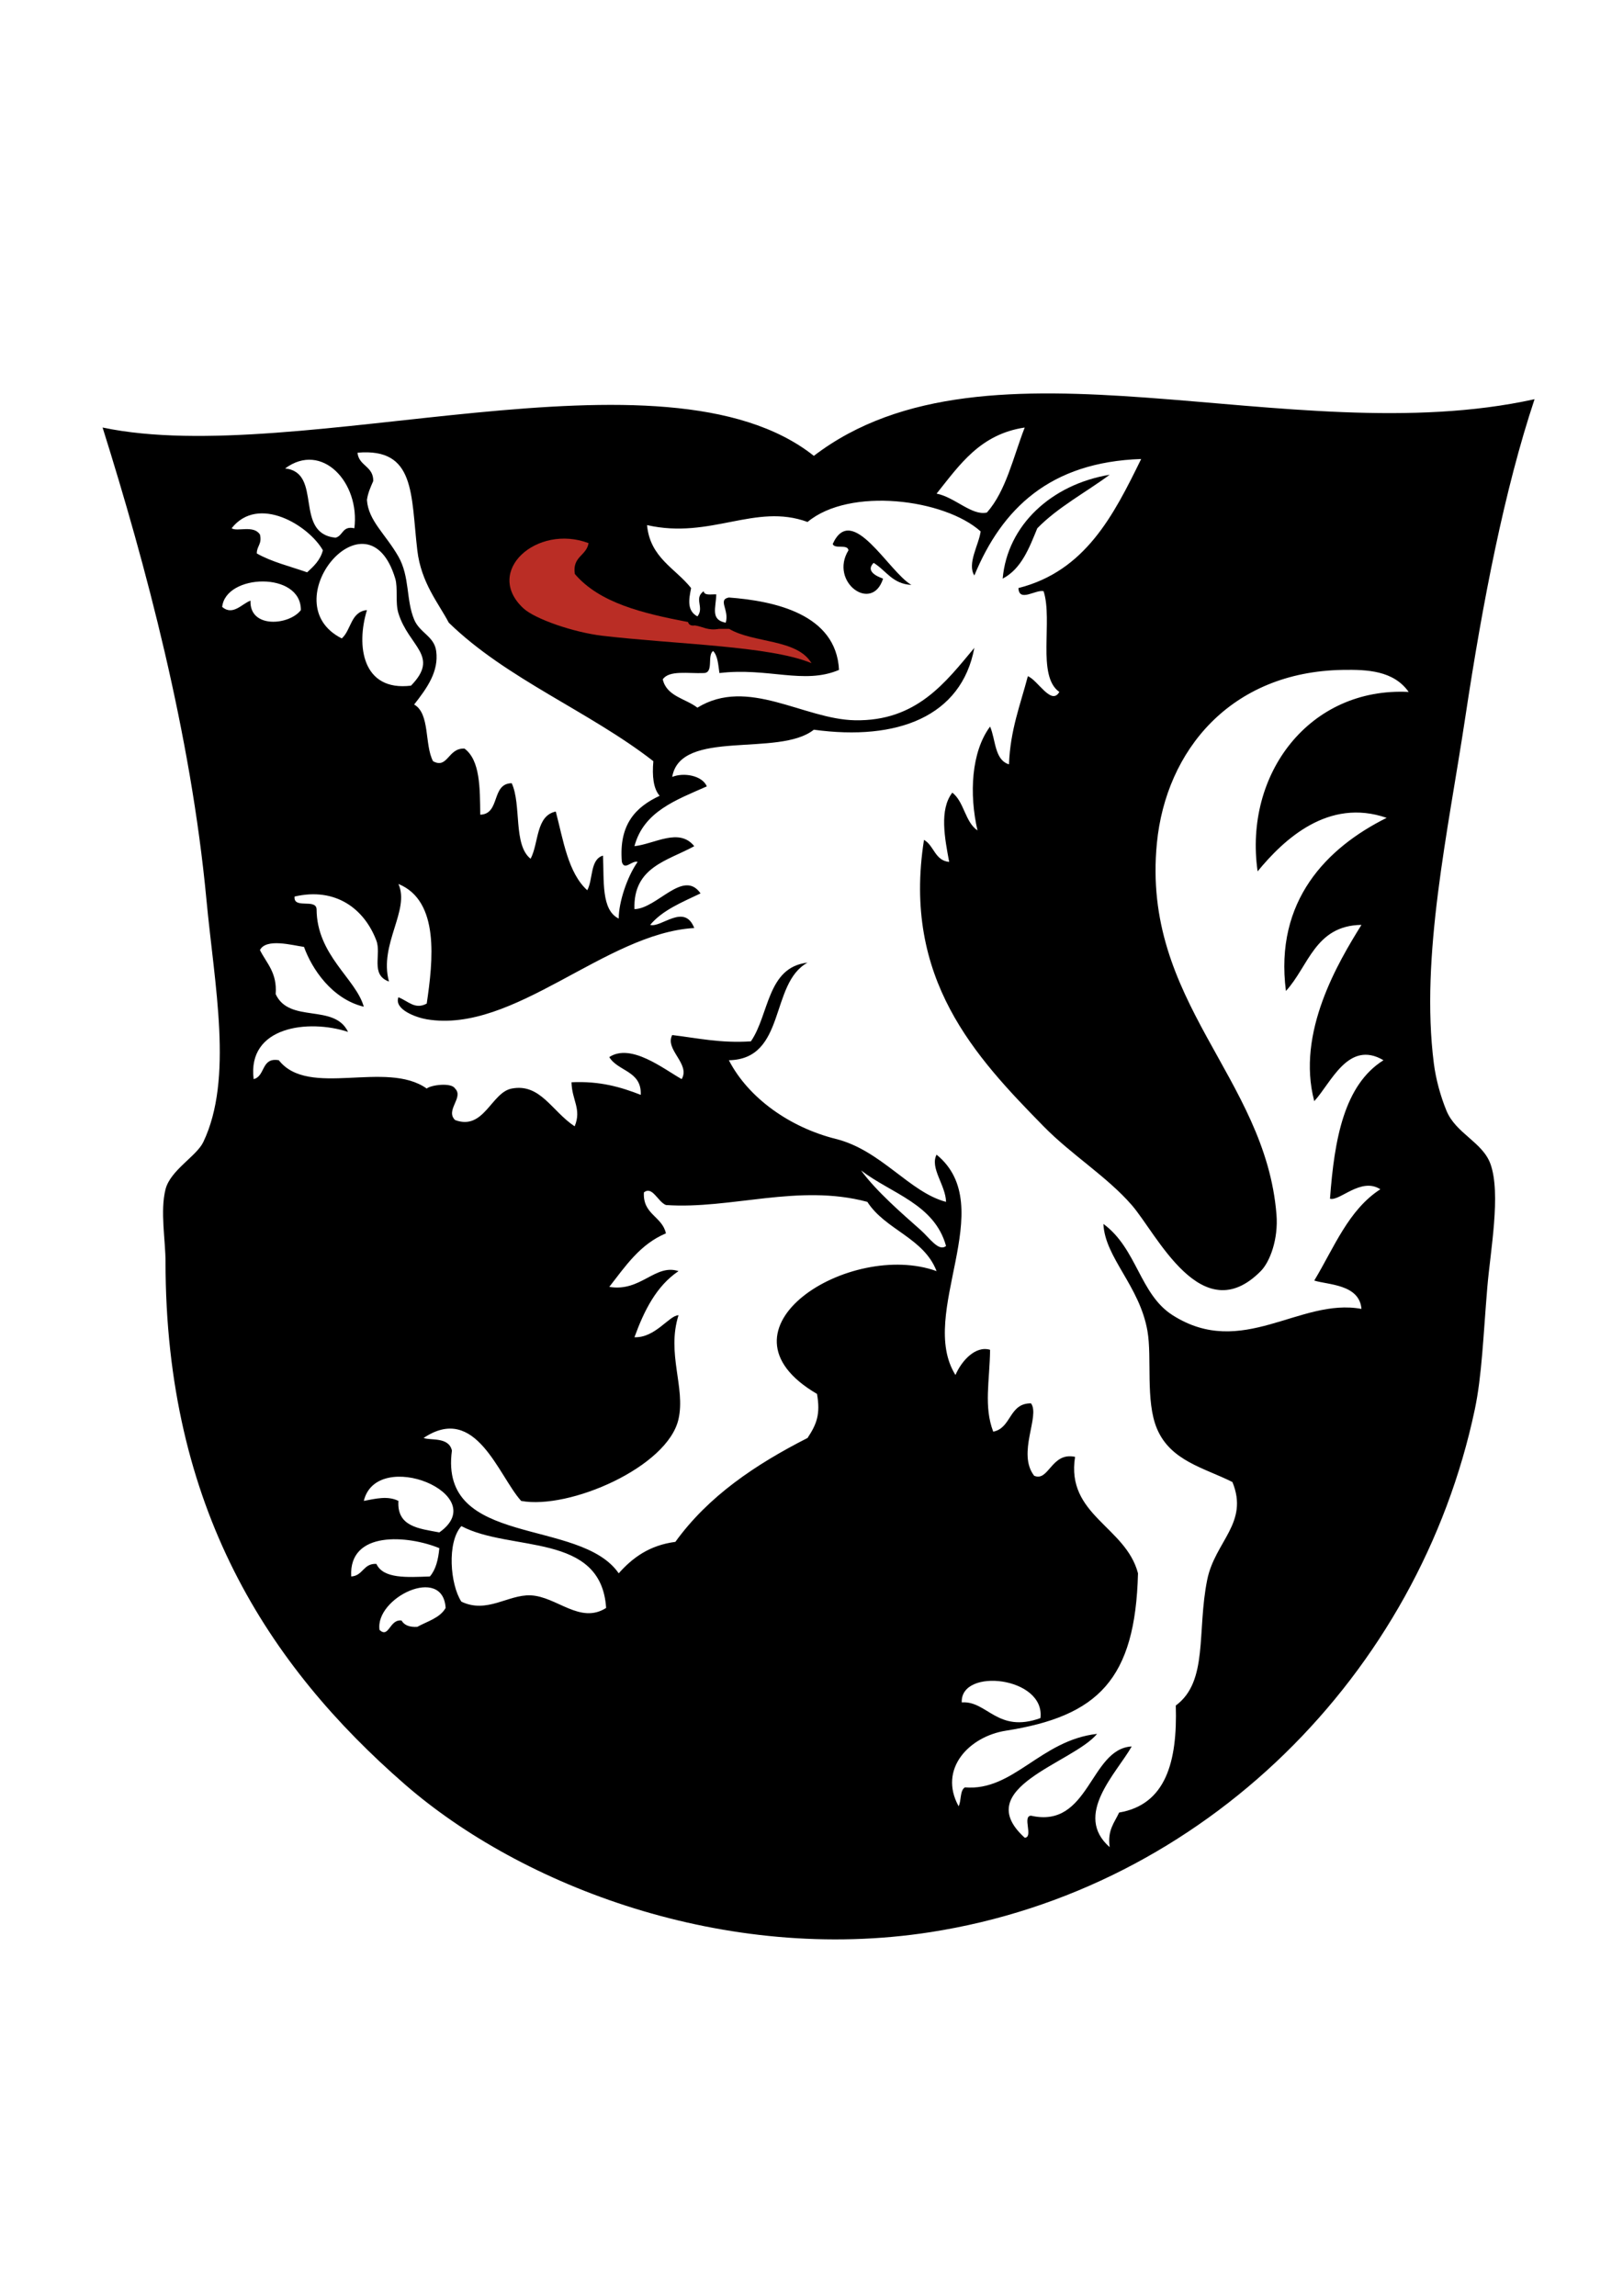 <?xml version="1.0" encoding="utf-8"?>
<!-- Generator: Adobe Illustrator 15.0.0, SVG Export Plug-In . SVG Version: 6.00 Build 0)  -->
<!DOCTYPE svg PUBLIC "-//W3C//DTD SVG 1.1//EN" "http://www.w3.org/Graphics/SVG/1.1/DTD/svg11.dtd">
<svg version="1.1" id="Layer_1" xmlns="http://www.w3.org/2000/svg" xmlns:xlink="http://www.w3.org/1999/xlink" x="0px" y="0px"
	 width="595.28px" height="841.89px" viewBox="0 0 595.28 841.89" enable-background="new 0 0 595.28 841.89" xml:space="preserve">
<g>
	<g>
		<g>
			<path fill-rule="evenodd" clip-rule="evenodd" d="M407.005,174.094c-8.842,6.548-18.944,11.838-26.548,19.625
				c-3.016,7.374-5.871,14.906-12.697,18.468C369.462,192.687,385.527,177.661,407.005,174.094z"/>
			<path fill-rule="evenodd" clip-rule="evenodd" d="M334.282,214.495c-6.976-0.336-9.288-5.328-13.852-8.082
				c-2.987,2.968,0.97,4.895,3.464,5.773c-4.012,12.754-19.833,1.197-12.696-10.39c-0.296-2.396-5.072-0.314-5.776-2.308
				C312.476,183.951,325.896,209.675,334.282,214.495z"/>
			<path fill-rule="evenodd" clip-rule="evenodd" d="M562.841,146.39c-10.997,33.03-18.976,73.985-25.398,116.586
				c-6.347,42.112-16.544,87.668-11.545,126.975c0.735,5.783,2.448,12.031,4.618,17.315c3.468,8.457,13.269,11.511,16.171,19.624
				c3.886,10.906-0.055,31.837-1.162,45.018c-1.51,18.024-1.988,32.606-4.617,45.021c-20.492,96.757-98.958,175.978-199.695,191.616
				c-75.284,11.685-149.813-16.826-192.773-54.248c-49.955-43.526-87.73-101.284-87.73-191.624c0-7.723-2.024-18.629,0-26.552
				c1.793-7.022,11.361-12.106,13.851-17.312c11.078-23.161,4.115-57.38,1.156-88.883c-5.737-61.059-22.298-122.87-38.091-173.148
				c72.286,15.232,205.901-33.218,260.875,10.389C362.67,118.105,472.598,166.297,562.841,146.39z M343.516,181.02
				c6.658,1.271,13,8.241,18.469,6.926c7.043-7.967,9.651-20.364,13.858-31.167C359.435,159.229,351.909,170.559,343.516,181.02z
				 M136.897,176.402c-0.924,2.157-1.931,4.228-2.31,6.926c0.491,7.62,6.848,12.538,11.543,20.775
				c4.221,7.411,2.757,15.865,5.771,23.088c2.065,4.949,7.346,6.098,8.081,11.543c1.013,7.513-3.324,13.555-8.081,19.624
				c5.893,3.342,3.739,14.732,6.925,20.778c5.418,2.999,5.464-4.936,11.546-4.618c5.737,4.267,5.67,14.337,5.771,24.241
				c7.455-0.236,3.938-11.453,11.542-11.543c3.652,7.891,0.477,22.609,6.929,27.703c3.045-5.8,1.899-15.795,9.233-17.315
				c2.799,10.669,4.493,22.441,11.542,28.858c2.184-3.971,0.978-11.333,5.772-12.696c0.44,9.178-0.706,19.944,5.771,23.086
				c-0.014-5.916,3.049-15.287,6.925-20.778c-2.055-0.69-4.792,3.384-5.769,0c-1.176-13.872,5.197-20.196,13.852-24.241
				c-2.319-2.682-2.782-7.221-2.309-12.697c-23.594-18.35-53.779-30.1-75.031-50.791c-3.686-7.053-10.146-14.582-11.542-26.55
				c-2.405-20.551-0.617-37.647-21.935-35.783C131.598,170.926,137.007,170.905,136.897,176.402z M104.574,171.785
				c13.954,1.517,3.038,23.809,18.468,25.396c2.821-0.645,2.46-4.468,6.926-3.463C132.107,176.99,118.104,161.77,104.574,171.785z
				 M357.367,211.031c-2.739-4.332,1.7-11.348,2.309-16.159c-13.293-11.92-48.065-16.33-63.483-3.462
				c-19.216-7.067-35.476,6.46-58.871,1.153c1.106,11.972,10.365,15.797,16.16,23.087c-0.871,4.305-1.53,8.312,2.308,10.389
				c2.671-3.252-1.457-6.602,2.308-9.236c0.218,1.709,2.789,1.06,4.616,1.155c-0.114,4.906-2.243,9.331,3.466,10.388
				c1.399-4.637-3.058-8.445,1.152-9.233c16.519,1.234,39.373,5.987,40.402,26.548c-12.88,5.493-26.025-0.969-43.863,1.155
				c-0.45-3.015-0.594-6.334-2.31-8.081c-2.292,1.557,0.365,8.058-3.464,8.081c-5.529,0.239-12.688-1.148-15.007,2.309
				c1.419,6.279,8.373,7.019,12.699,10.386c18.523-11.382,38.957,4.244,57.72,4.618c22.718,0.453,33.366-14.02,43.857-26.549
				c-4.707,25.177-28.196,34.206-58.868,30.013c-12.806,10.219-48.921-0.516-51.944,17.315c4.133-1.713,10.978-0.582,12.699,3.462
				c-11.192,4.97-23.165,9.161-26.55,21.933c7.465-0.836,16.383-6.915,21.933,0c-9.67,5.34-22.46,7.553-21.933,23.087
				c8.305-0.171,17.929-14.847,24.242-5.772c-6.762,3.243-13.908,6.101-18.47,11.543c3.961,1.228,12.547-8.117,16.161,1.154
				c-32.694,1.896-66.114,38.834-98.119,33.476c-3.731-0.625-12.065-3.546-10.387-8.081c3.63,1.412,6.105,4.659,10.387,2.309
				c2.284-15.549,4.843-37.648-10.387-43.865c4.362,9.615-7.212,22.097-3.465,35.786c-6.923-2.447-2.705-9.958-4.616-15.007
				c-4.416-11.655-14.943-19.666-30.011-16.159c-0.49,4.72,7.838,0.622,8.079,4.617c0.058,16.933,14.438,25.497,17.316,35.783
				c-11.696-2.828-19.041-13.881-21.932-21.933c-4.333-0.601-13.865-3.29-16.159,1.153c2.432,4.878,6.365,8.255,5.769,16.163
				c5.044,10.908,21.484,3.278,26.549,13.851c-14.497-4.754-37.044-2.06-34.626,17.316c4.354-1.029,2.69-8.086,9.232-6.926
				c10.909,13.965,39.385-0.169,54.252,10.389c1.458-1.327,9.103-2.32,10.392,0c3.318,3.228-3.701,7.934,0,11.541
				c10.598,3.987,13.264-10.11,20.775-11.541c10.5-2.003,14.693,8.307,23.089,13.85c2.63-6.367-1.028-9.547-1.156-16.159
				c10.506-0.503,18.195,1.812,25.395,4.616c0.387-8.854-8.376-8.553-11.542-13.851c7.976-5.226,19.938,4.364,26.55,8.082
				c3.307-5.599-6.313-10.834-3.465-16.163c9.277,1.113,17.727,3.05,28.858,2.309c6.757-9.786,5.891-27.2,20.779-28.858
				c-13.976,7.574-7.693,35.403-28.86,35.787c7.135,13.865,22.419,24.663,39.248,28.858c16.609,4.138,27.032,19.585,40.402,23.082
				c-0.103-6.083-6.008-12.422-3.467-17.312c23.357,19.091-7.179,58.342,6.928,80.803c2.171-5.105,7.313-10.885,12.696-9.237
				c-0.137,11.377-2.382,20.766,1.155,30.014c6.764-1.32,5.715-10.453,13.851-10.387c3.446,4.592-5.218,18.294,1.157,26.552
				c5.41,2.316,6.279-8.814,15.007-6.93c-3.397,21.382,18.62,25.536,23.082,42.706c-0.988,38.936-14.626,52.4-48.476,57.717
				c-13.485,2.127-24.838,14.054-17.317,27.704c1.055-2.019,0.395-5.759,2.31-6.92c17.836,1.485,27.662-17.27,48.48-19.627
				c-8.972,10.809-46.781,19.746-26.546,38.093c3.304-0.152-1.003-7.922,2.303-8.082c21.494,4.902,21.548-24.545,36.938-25.395
				c-5.562,9.842-21.542,25.143-8.078,36.939c-0.896-6.284,1.772-9.002,3.461-12.698c17.107-2.905,21.422-18.589,20.782-39.243
				c12.01-8.863,7.672-27.162,11.542-46.176c2.861-14.022,15.378-20.782,9.234-35.78c-10.286-5.195-22.71-7.689-27.702-19.629
				c-4.248-10.125-1.753-25.967-3.467-35.776c-2.877-16.536-15.619-26.909-16.152-39.25c12.386,9.111,13.277,25.777,25.389,33.478
				c25.533,16.23,46.606-6.506,69.258-2.313c-0.74-9.07-12.315-8.814-17.312-10.393c7.239-12.005,12.536-25.938,24.237-33.475
				c-7.088-4.577-14.93,4.497-18.466,3.466c1.606-21.868,5.197-41.745,19.621-50.789c-12.959-7.624-19.255,8.426-25.393,15.004
				c-6.678-25.16,8.883-51.068,17.312-64.641c-17.071,0.241-19.393,15.236-27.702,24.241c-4.271-33.156,15.097-52.604,36.939-63.485
				c-21.363-7.404-37.676,7.864-47.324,19.62c-5.116-35.767,19.082-67.617,55.406-65.795c-5.566-7.857-15.235-8.235-24.251-8.08
				c-41.069,0.707-64.771,29.586-68.096,63.489c-5.728,58.352,39.792,85.709,43.858,136.21c0.731,9.055-2.395,17.366-5.764,20.771
				c-21.657,21.864-38.109-13.648-47.334-24.238c-9.133-10.483-22.049-18.38-32.319-28.857
				c-24.937-25.443-51.901-54.015-43.863-105.042c3.714,2.057,3.948,7.594,9.233,8.08c-1.593-8.579-3.689-19.164,1.153-25.396
				c4.354,3.347,4.65,10.75,9.233,13.854c-3.087-13.401-2.271-28.838,4.619-38.095c2.086,4.845,1.604,12.252,6.931,13.854
				c0.462-12.619,4.21-21.951,6.92-32.322c3.683,1.451,8.608,10.906,11.546,5.771c-8.398-5.837-2.283-26.189-5.772-36.938
				c-2.87-0.715-8.999,4.208-9.229-1.153c24.548-6.23,34.896-26.662,45.016-47.327C385.046,169.451,367.508,186.541,357.367,211.031
				z M84.951,193.718c2.043,1.388,8.091-1.309,10.391,2.308c0.832,3.528-1.182,4.207-1.157,6.926
				c5.383,3.084,12.199,4.73,18.471,6.926c2.405-2.212,4.81-4.425,5.77-8.082C113.197,192.617,94.717,181.34,84.951,193.718z
				 M146.13,224.884c-1.203-3.875-0.129-9.283-1.156-12.697c-10.148-33.802-45.434,8.936-19.624,21.932
				c3.487-3.053,3.258-9.825,9.237-10.389c-4.032,13.158-1.674,29.891,16.161,27.705
				C161.444,240.461,149.949,237.203,146.13,224.884z M81.49,222.577c3.943,3.367,7.303-1.244,10.386-2.309
				c-0.404,10.34,14.258,9.053,18.471,3.462C110.481,209.453,82.751,210.392,81.49,222.577z M337.748,451.13
				c3.176,2.823,6.58,8.016,9.234,5.775c-4.232-15.397-20.072-19.183-31.17-27.707C321.525,436.988,330.926,445.077,337.748,451.13z
				 M318.122,440.739c-25.257-6.792-50.05,2.809-73.877,1.155c-2.97-1.179-4.981-7.132-8.077-4.617
				c-0.449,8.145,6.699,8.696,8.077,15.01c-9.495,3.967-14.87,12.063-20.774,19.621c11.581,1.946,16.794-8.576,25.393-5.775
				c-8.057,5.413-12.575,14.364-16.16,24.243c7.631,0.301,12.728-8.02,16.16-8.073c-4.44,14.123,2.608,26.458,0,38.087
				c-3.947,17.62-40.102,33.282-57.715,30.011c-8.402-9.312-16.615-35.921-35.783-23.086c2.5,1.001,9.229-0.51,10.389,4.619
				c-4.829,35.729,47.008,24.472,61.177,45.015c5.064-5.702,11.254-10.289,20.779-11.534c12.103-16.759,29.354-28.368,48.482-38.1
				c3.346-5.065,4.778-8.718,3.465-16.155c-40.609-23.761,12.146-56.501,43.858-45.026
				C338.831,453.897,324.745,451.051,318.122,440.739z M133.433,550.4c4.236-0.798,8.776-1.982,12.698,0
				c-0.612,9.464,7.559,10.144,15.005,11.548C180.811,548.054,138.205,530.644,133.433,550.4z M169.218,559.636
				c-5.35,5.92-4.113,21.422,0,27.702c9.402,4.512,17.169-2.647,25.395-2.31c9.56,0.404,18.132,10.73,27.702,4.622
				C220.497,561.765,187.228,569.185,169.218,559.636z M128.813,578.103c4.389-0.23,4.381-4.854,9.236-4.61
				c2.551,5.525,11.246,4.913,19.624,4.61c2.141-2.473,3.086-6.148,3.462-10.381C149.768,563.043,127.879,561.102,128.813,578.103z
				 M153.058,596.577c3.722-2.052,8.304-3.236,10.387-6.926c-0.957-15.866-26.018-3.694-24.238,8.081
				c3.525,3.191,3.615-4.059,8.078-3.462C148.265,595.978,150.188,596.751,153.058,596.577z M352.752,624.281
				c9.373-0.667,13.011,11.44,28.854,5.768C383.482,614.877,352.175,611.406,352.752,624.281z"/>
		</g>
	</g>
	<path fill-rule="evenodd" clip-rule="evenodd" fill="#BA2D25" d="M267.447,230.62c8.966,5.292,24.888,3.626,30.193,12.58
		c-15.145-6.376-49.818-6.898-76.737-10.064c-10.388-1.223-24.641-6.081-28.934-10.062c-14.673-13.611,5.022-31.04,23.902-23.902
		c-0.763,4.686-6.032,4.87-5.032,11.32c9.063,10.647,24.974,14.443,41.513,17.614c0.279,0.98,1.055,1.461,2.516,1.256
		c2.954,0.402,4.722,1.989,8.807,1.259c0.836,0,1.676,0,2.516,0C266.61,230.62,267.028,230.62,267.447,230.62z"/>
</g>
</svg>
